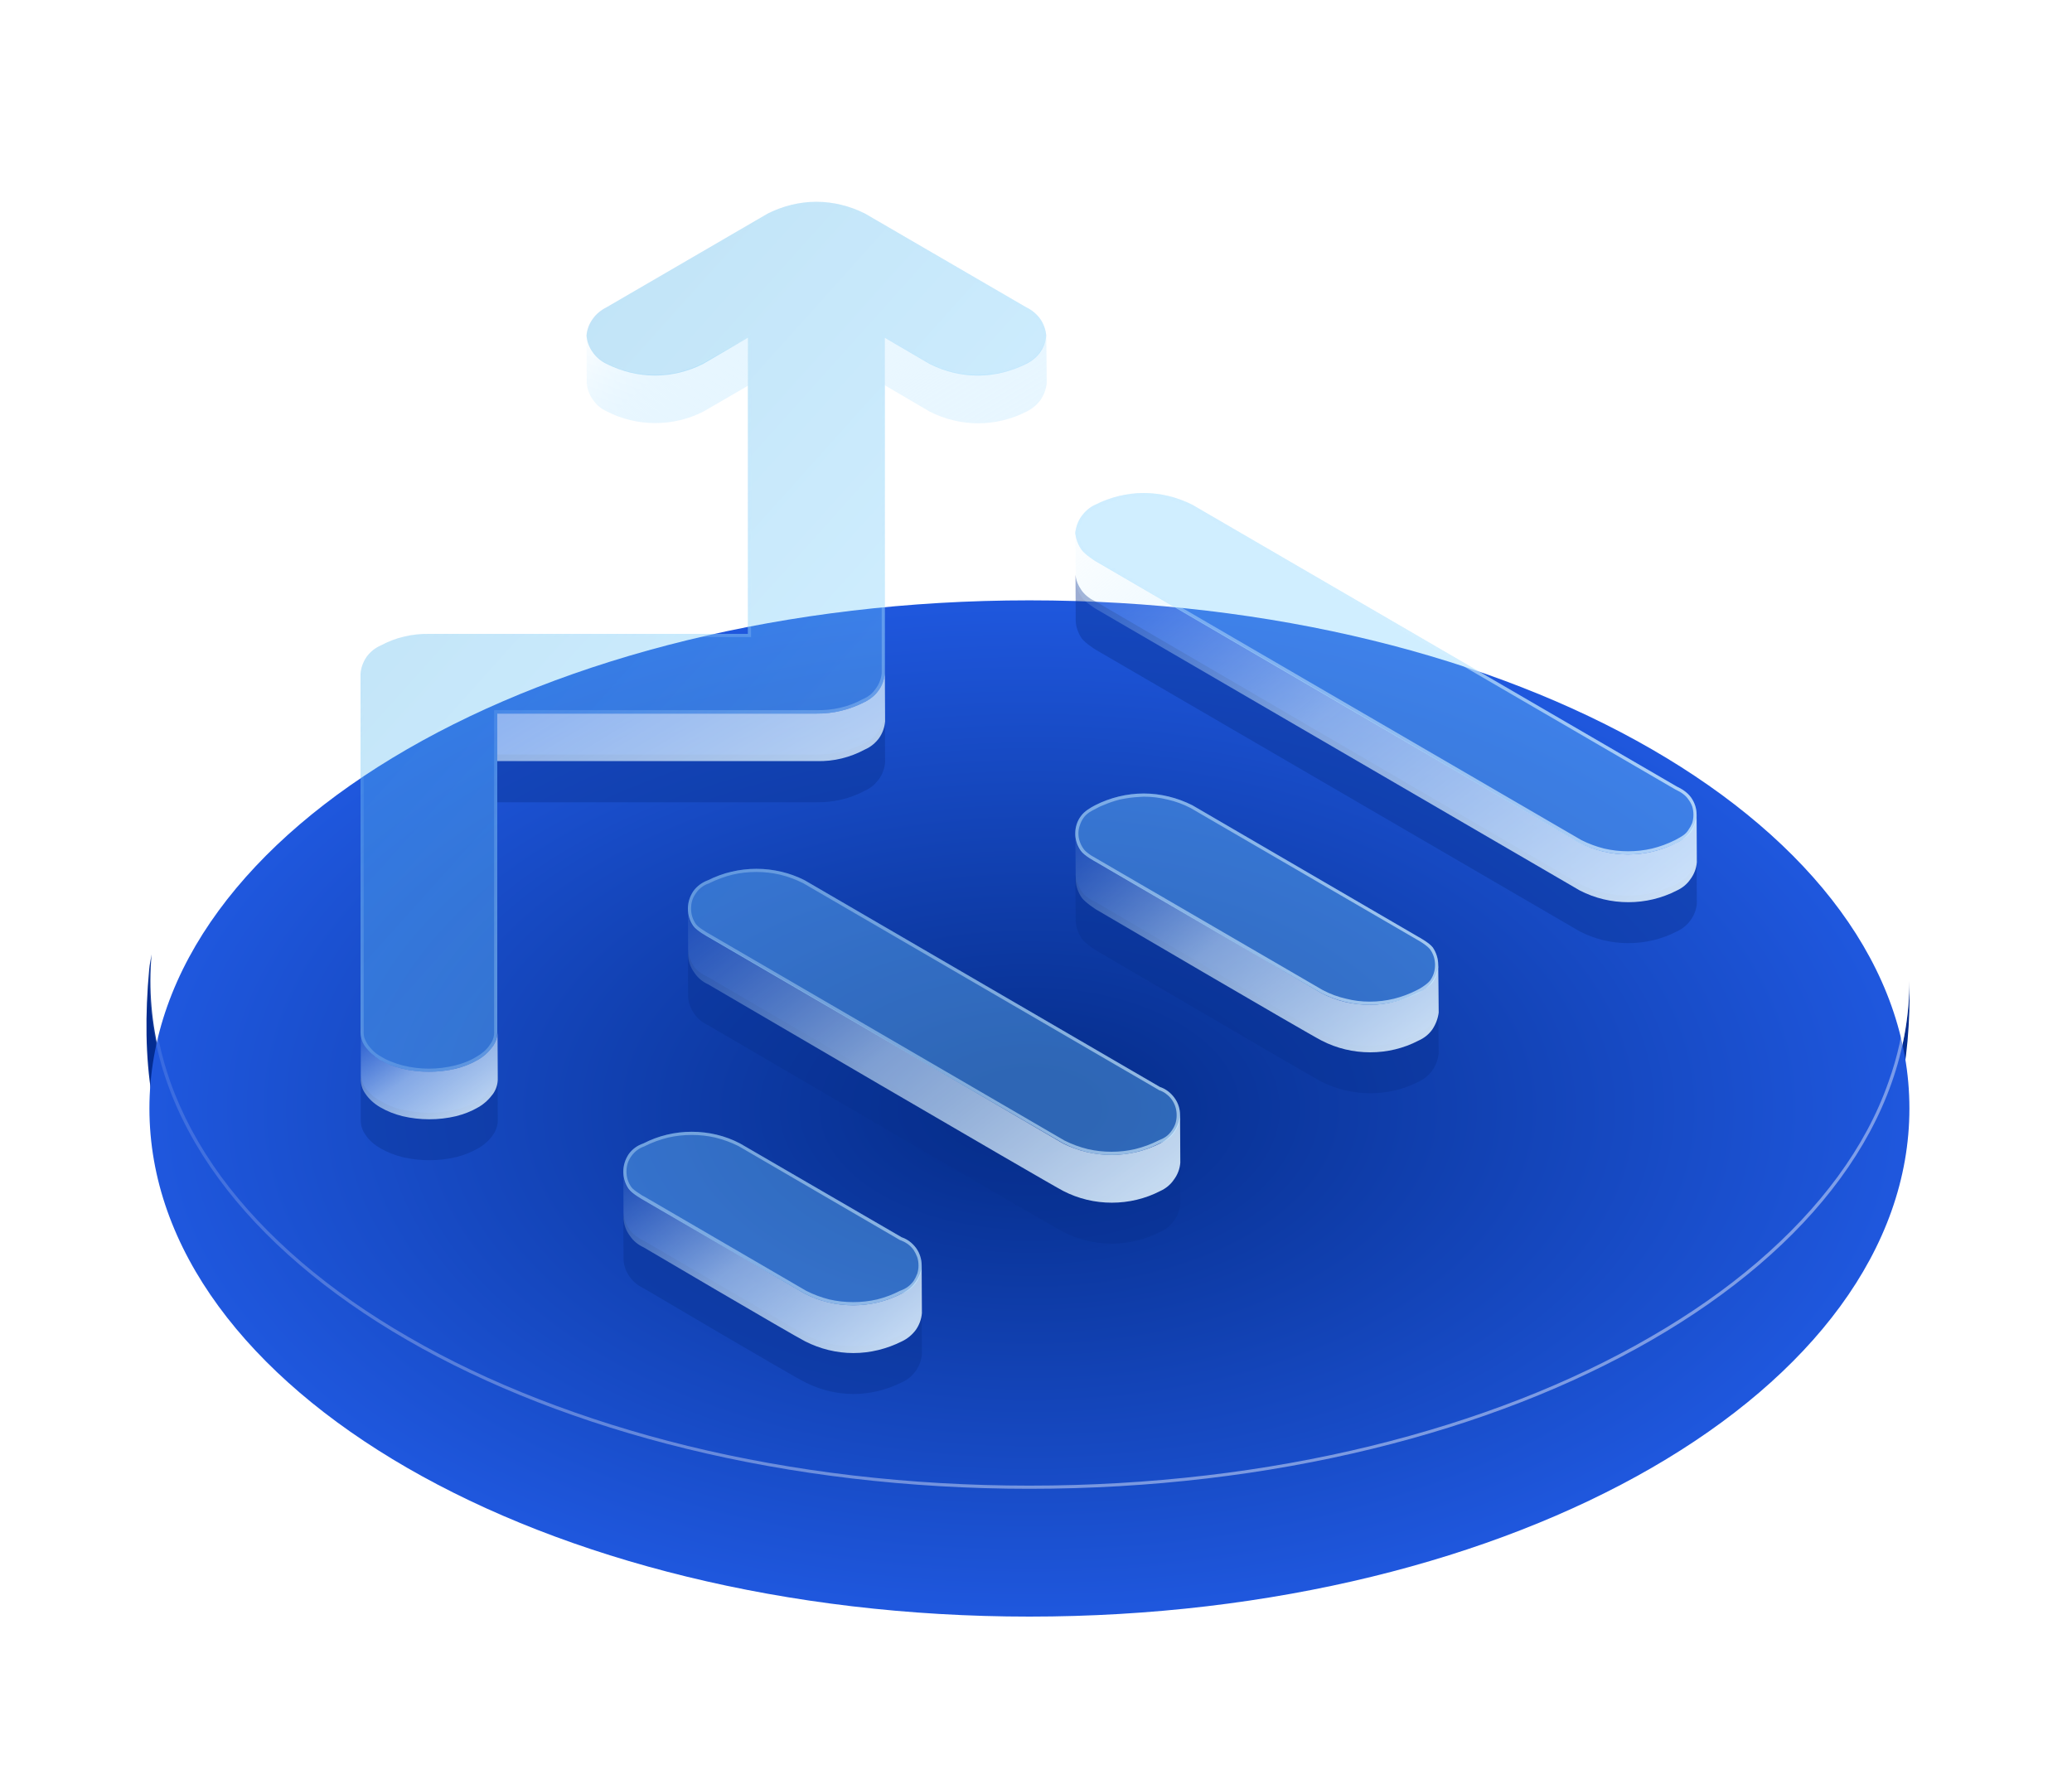 <svg width="85" height="73" viewBox="0 0 85 73" fill="none" xmlns="http://www.w3.org/2000/svg" xmlns:xlink="http://www.w3.org/1999/xlink">
	<desc>
			Created with Pixso.
	</desc>
	<defs>
		<filter id="filter_220_14812_dd" x="-0.418" y="18.086" width="85.311" height="54.812" filterUnits="userSpaceOnUse" color-interpolation-filters="sRGB">
			<feFlood flood-opacity="0" result="BackgroundImageFix"/>
			<feColorMatrix in="SourceAlpha" type="matrix" values="0 0 0 0 0 0 0 0 0 0 0 0 0 0 0 0 0 0 127 0" result="hardAlpha"/>
			<feOffset dx="0" dy="5.244"/>
			<feGaussianBlur stdDeviation="2.185"/>
			<feComposite in2="hardAlpha" operator="out" k2="-1" k3="1"/>
			<feColorMatrix type="matrix" values="0 0 0 0 0.098 0 0 0 0 0.212 0 0 0 0 0.482 0 0 0 0.5 0"/>
			<feBlend mode="normal" in2="BackgroundImageFix" result="effect_dropShadow_1"/>
			<feBlend mode="normal" in="SourceGraphic" in2="effect_dropShadow_1" result="shape"/>
			<feColorMatrix in="SourceAlpha" type="matrix" values="0 0 0 0 0 0 0 0 0 0 0 0 0 0 0 0 0 0 127 0" result="hardAlpha"/>
			<feOffset dx="0" dy="0"/>
			<feGaussianBlur stdDeviation="1.748"/>
			<feComposite in2="hardAlpha" operator="arithmetic" k2="-1" k3="1"/>
			<feColorMatrix type="matrix" values="0 0 0 0 1 0 0 0 0 1 0 0 0 0 1 0 0 0 0.25 0"/>
			<feBlend mode="normal" in2="shape" result="effect_innerShadow_2"/>
		</filter>
		<filter id="filter_220_14814_dd" x="12.182" y="16.583" width="60.056" height="43.243" filterUnits="userSpaceOnUse" color-interpolation-filters="sRGB">
			<feFlood flood-opacity="0" result="BackgroundImageFix"/>
			<feBlend mode="normal" in="SourceGraphic" in2="BackgroundImageFix" result="shape"/>
			<feGaussianBlur stdDeviation="0.874" result="effect_layerBlur_1"/>
		</filter>
		<filter id="filter_220_14821_dd" x="14.805" y="13.776" width="54.811" height="41.744" filterUnits="userSpaceOnUse" color-interpolation-filters="sRGB">
			<feFlood flood-opacity="0" result="BackgroundImageFix"/>
			<feGaussianBlur in="BackgroundImage" stdDeviation="0.437"/>
			<feComposite in2="SourceAlpha" operator="in" result="effect_backgroundBlur_1"/>
			<feBlend mode="normal" in="SourceGraphic" in2="effect_backgroundBlur_1" result="shape"/>
		</filter>
		<filter id="filter_220_14829_dd" x="14.791" y="8.288" width="54.812" height="45.277" filterUnits="userSpaceOnUse" color-interpolation-filters="sRGB">
			<feFlood flood-opacity="0" result="BackgroundImageFix"/>
			<feGaussianBlur in="BackgroundImage" stdDeviation="1.311"/>
			<feComposite in2="SourceAlpha" operator="in" result="effect_backgroundBlur_1"/>
			<feBlend mode="normal" in="SourceGraphic" in2="effect_backgroundBlur_1" result="shape"/>
			<feColorMatrix in="SourceAlpha" type="matrix" values="0 0 0 0 0 0 0 0 0 0 0 0 0 0 0 0 0 0 127 0" result="hardAlpha"/>
			<feOffset dx="0" dy="0"/>
			<feGaussianBlur stdDeviation="0.656"/>
			<feComposite in2="hardAlpha" operator="arithmetic" k2="-1" k3="1"/>
			<feColorMatrix type="matrix" values="0 0 0 0 1 0 0 0 0 1 0 0 0 0 1 0 0 0 0.5 0"/>
			<feBlend mode="normal" in2="shape" result="effect_innerShadow_2"/>
		</filter>
		<linearGradient id="paint_linear_220_14811_0" x1="74.898" y1="27.372" x2="8.216" y2="48.844" gradientUnits="userSpaceOnUse">
			<stop stop-color="#00298D"/>
			<stop offset="0.189" stop-color="#2349A7"/>
			<stop offset="0.646" stop-color="#3155AD"/>
			<stop offset="1" stop-color="#032C91"/>
		</linearGradient>
		<radialGradient id="paint_radial_220_14812_0" cx="0" cy="0" r="1" gradientUnits="userSpaceOnUse" gradientTransform="translate(42.237 40.248) rotate(90) scale(28.621 49.554)">
			<stop offset="0.052" stop-color="#062E8D"/>
			<stop offset="1" stop-color="#2968FE"/>
		</radialGradient>
		<linearGradient id="paint_linear_220_14812_1" x1="30.722" y1="18.199" x2="50.31" y2="59.892" gradientUnits="userSpaceOnUse">
			<stop stop-color="#FFFFFF" stop-opacity="0"/>
			<stop offset="1" stop-color="#FFFFFF" stop-opacity="0.431"/>
		</linearGradient>
		<linearGradient id="paint_linear_220_14822_0" x1="30.695" y1="19.008" x2="24.865" y2="12.264" gradientUnits="userSpaceOnUse">
			<stop stop-color="#E9F7FF"/>
			<stop offset="0.579" stop-color="#D7F0FF" stop-opacity="0.569"/>
			<stop offset="0.956" stop-color="#BDE7FF" stop-opacity="0"/>
		</linearGradient>
		<linearGradient id="paint_linear_220_14823_0" x1="42.964" y1="39.221" x2="23.134" y2="6.432" gradientUnits="userSpaceOnUse">
			<stop stop-color="#E9F7FF"/>
			<stop offset="0.579" stop-color="#D7F0FF" stop-opacity="0.569"/>
			<stop offset="0.956" stop-color="#BDE7FF" stop-opacity="0"/>
		</linearGradient>
		<linearGradient id="paint_linear_220_14824_0" x1="20.429" y1="47.597" x2="15.484" y2="40.756" gradientUnits="userSpaceOnUse">
			<stop stop-color="#E9F7FF"/>
			<stop offset="0.579" stop-color="#D7F0FF" stop-opacity="0.569"/>
			<stop offset="0.956" stop-color="#BDE7FF" stop-opacity="0"/>
		</linearGradient>
		<linearGradient id="paint_linear_220_14825_0" x1="37.841" y1="58.923" x2="27.055" y2="44.944" gradientUnits="userSpaceOnUse">
			<stop stop-color="#E9F7FF"/>
			<stop offset="0.579" stop-color="#D7F0FF" stop-opacity="0.569"/>
			<stop offset="0.956" stop-color="#BDE7FF" stop-opacity="0"/>
		</linearGradient>
		<linearGradient id="paint_linear_220_14826_0" x1="69.641" y1="43.942" x2="47.205" y2="15.528" gradientUnits="userSpaceOnUse">
			<stop stop-color="#E9F7FF"/>
			<stop offset="0.579" stop-color="#D7F0FF" stop-opacity="0.569"/>
			<stop offset="0.956" stop-color="#BDE7FF" stop-opacity="0"/>
		</linearGradient>
		<linearGradient id="paint_linear_220_14827_0" x1="59.037" y1="47.294" x2="45.922" y2="30.42" gradientUnits="userSpaceOnUse">
			<stop stop-color="#E9F7FF"/>
			<stop offset="0.579" stop-color="#D7F0FF" stop-opacity="0.569"/>
			<stop offset="0.956" stop-color="#BDE7FF" stop-opacity="0"/>
		</linearGradient>
		<linearGradient id="paint_linear_220_14828_0" x1="48.444" y1="54.873" x2="30.666" y2="32.206" gradientUnits="userSpaceOnUse">
			<stop stop-color="#E9F7FF"/>
			<stop offset="0.579" stop-color="#D7F0FF" stop-opacity="0.569"/>
			<stop offset="0.956" stop-color="#BDE7FF" stop-opacity="0"/>
		</linearGradient>
		<linearGradient id="paint_linear_220_14829_0" x1="14.791" y1="4.378" x2="69.603" y2="53.565" gradientUnits="userSpaceOnUse">
			<stop offset="0.053" stop-color="#3FA6E0"/>
			<stop offset="0.461" stop-color="#79CFFF"/>
			<stop offset="1" stop-color="#79CFFF"/>
		</linearGradient>
		<linearGradient id="paint_linear_220_14829_1" x1="68.169" y1="60.178" x2="19.163" y2="11.411" gradientUnits="userSpaceOnUse">
			<stop stop-color="#E9F7FF"/>
			<stop offset="0.924" stop-color="#BDE7FF" stop-opacity="0"/>
		</linearGradient>
	</defs>
	<rect id="icon_trending_lines_isometric_3d" width="84" height="70" transform="translate(1 0)" fill="#FFFFFF" fill-opacity="0"/>
	<path id="lateral" d="M78.33 40.25C78.33 45.59 74.79 50.92 67.76 54.99C53.66 63.13 30.8 63.13 16.7 54.99C9.18 50.64 5.71 44.85 6.22 39.16C6.18 39.37 6.14 39.57 6.12 39.78C5.44 47.21 7.73 52.32 16.7 57.49C30.8 65.64 53.66 65.63 67.76 57.49C75.83 52.83 78.49 46.92 78.33 40.25Z" fill="url(#paint_linear_220_14811_0)" fill-opacity="1" fill-rule="nonzero"/>
	<g filter="url(#filter_220_14812_dd)">
		<path id="circle" d="M42.23 61.09C62.17 61.09 78.33 51.76 78.33 40.24C78.33 28.73 62.17 19.39 42.23 19.39C22.29 19.39 6.13 28.73 6.13 40.24C6.13 51.76 22.29 61.09 42.23 61.09Z" fill="url(#paint_radial_220_14812_0)" fill-opacity="1" fill-rule="nonzero"/>
	</g>
	<path id="circle" d="M78.33 40.24C78.33 51.76 62.17 61.09 42.23 61.09C22.29 61.09 6.13 51.76 6.13 40.24C6.13 28.73 22.29 19.39 42.23 19.39C62.17 19.39 78.33 28.73 78.33 40.24ZM49.49 60.54Q45.92 60.96 42.23 60.96Q38.55 60.96 34.97 60.54Q31.49 60.13 28.21 59.33Q25 58.54 22.1 57.41Q19.22 56.29 16.77 54.87Q14.32 53.46 12.38 51.8Q10.43 50.13 9.07 48.28Q7.7 46.4 6.99 44.4Q6.44 42.85 6.31 41.25Q6.26 40.75 6.26 40.24Q6.26 39.73 6.31 39.23Q6.44 37.64 6.99 36.08Q7.7 34.09 9.07 32.2Q10.43 30.35 12.38 28.68Q14.32 27.03 16.77 25.61Q19.22 24.2 22.1 23.08Q25 21.94 28.21 21.16Q31.49 20.36 34.97 19.95Q38.55 19.52 42.23 19.52Q45.92 19.52 49.49 19.95Q52.98 20.36 56.25 21.16Q59.47 21.94 62.37 23.08Q65.24 24.2 67.69 25.61Q70.14 27.03 72.08 28.68Q74.03 30.35 75.39 32.2Q76.77 34.09 77.47 36.08Q78.03 37.64 78.16 39.23Q78.2 39.73 78.2 40.24Q78.2 40.75 78.16 41.26Q78.03 42.85 77.47 44.4Q76.77 46.4 75.39 48.28Q74.03 50.13 72.08 51.8Q70.14 53.46 67.69 54.87Q65.24 56.29 62.37 57.41Q59.47 58.54 56.25 59.33Q52.98 60.13 49.49 60.54Z" fill="url(#paint_linear_220_14812_1)" fill-opacity="1" fill-rule="evenodd"/>
	<g filter="url(#filter_220_14814_dd)">
		<path id="6" d="M20.4 32.92L33.51 32.92C34.2 32.93 34.88 32.77 35.49 32.44C35.72 32.34 35.91 32.17 36.06 31.97C36.2 31.77 36.29 31.53 36.31 31.28L36.3 29.33C36.3 17.54 36.3 14.21 36.3 29.32C36.27 29.57 36.19 29.81 36.04 30.01C35.9 30.22 35.7 30.38 35.48 30.48C34.86 30.81 34.18 30.97 33.49 30.96L20.4 30.96L20.4 32.92Z" fill="#083090" fill-opacity="0.4" fill-rule="nonzero"/>
		<path id="5" d="M20.41 43.97C20.42 44.2 20.35 44.42 20.22 44.61C20.06 44.84 19.86 45.03 19.62 45.16C19.33 45.33 19.02 45.46 18.7 45.53C17.97 45.7 17.22 45.7 16.5 45.53C16.17 45.46 15.86 45.33 15.58 45.16C15.34 45.03 15.13 44.84 14.97 44.61C14.87 44.45 14.81 44.27 14.8 44.08L14.8 45.92C14.79 46.15 14.85 46.37 14.99 46.56C15.14 46.79 15.35 46.97 15.59 47.11C15.88 47.28 16.19 47.4 16.51 47.48C17.23 47.65 17.99 47.65 18.71 47.48C19.03 47.4 19.34 47.28 19.63 47.11C19.87 46.97 20.07 46.79 20.23 46.56C20.36 46.37 20.43 46.15 20.42 45.92L20.41 43.97Z" fill="#083090" fill-opacity="0.4" fill-rule="nonzero"/>
		<path id="4" d="M36.99 54.76C36.37 55.08 35.69 55.24 35 55.24C34.31 55.24 33.63 55.08 33.01 54.76L26.41 50.91C26.19 50.81 25.97 50.65 25.82 50.45C25.68 50.24 25.59 50.01 25.57 49.76C25.57 49.76 25.58 51.28 25.58 51.71C25.6 51.96 25.69 52.2 25.84 52.4C25.98 52.6 26.18 52.76 26.4 52.86C26.4 52.86 32.41 56.41 33.03 56.72C33.64 57.03 34.32 57.2 35.01 57.2C35.7 57.2 36.38 57.03 37 56.72C37.23 56.62 37.42 56.46 37.57 56.25C37.71 56.05 37.8 55.81 37.82 55.56C37.82 55.13 37.81 54.52 37.81 53.61C37.79 53.86 37.7 54.1 37.55 54.3C37.41 54.5 37.21 54.66 36.99 54.76Z" fill="#083090" fill-opacity="0.4" fill-rule="nonzero"/>
		<path id="3" d="M69.6 35.11C69.58 35.36 69.49 35.6 69.34 35.8C69.2 36 69 36.16 68.78 36.27C68.16 36.58 67.48 36.75 66.79 36.75C66.1 36.75 65.42 36.58 64.8 36.27L44.96 24.69C44.74 24.59 44.53 24.44 44.38 24.24C44.24 24.04 44.14 23.82 44.12 23.58C44.12 23.92 44.13 25.14 44.13 25.51C44.15 25.76 44.24 26 44.38 26.2C44.53 26.4 44.95 26.66 44.95 26.66L64.81 38.22C65.43 38.54 66.11 38.7 66.8 38.7C67.49 38.7 68.17 38.54 68.79 38.22C69.01 38.12 69.21 37.96 69.35 37.76C69.5 37.56 69.59 37.32 69.61 37.07C69.61 36.63 69.6 35.11 69.6 35.11Z" fill="#083090" fill-opacity="0.4" fill-rule="nonzero"/>
		<path id="2" d="M58.17 42.42C57.55 42.73 56.89 42.91 56.2 42.91C55.5 42.91 54.82 42.75 54.21 42.43L44.94 37.01C44.72 36.91 44.51 36.78 44.37 36.57C44.23 36.37 44.14 36.13 44.11 35.88C44.11 35.88 44.13 37.4 44.13 37.83C44.15 38.08 44.24 38.32 44.38 38.52C44.53 38.73 44.95 38.99 44.95 38.99C44.95 38.99 53.61 44.07 54.22 44.39C54.84 44.7 55.52 44.86 56.21 44.86C56.9 44.86 57.58 44.7 58.19 44.39C58.42 44.28 58.62 44.12 58.76 43.92C58.9 43.72 58.99 43.48 59.02 43.23C59.02 42.8 59 41.28 59 41.28C58.98 41.53 58.89 41.77 58.75 41.97C58.6 42.17 58.4 42.32 58.17 42.42Z" fill="#083090" fill-opacity="0.4" fill-rule="nonzero"/>
		<path id="1" d="M47.58 48.6C46.97 48.91 46.29 49.08 45.6 49.08C44.91 49.08 44.23 48.91 43.61 48.6L29.06 40.1C28.84 40 28.62 39.86 28.47 39.66C28.33 39.45 28.24 39.22 28.22 38.97C28.22 38.97 28.23 40.49 28.23 40.92C28.25 41.17 28.34 41.41 28.49 41.61C28.63 41.81 28.83 41.97 29.05 42.07C29.05 42.07 43.01 50.24 43.62 50.55C44.24 50.87 44.92 51.03 45.61 51.03C46.3 51.03 46.98 50.87 47.6 50.55C47.82 50.45 48.02 50.29 48.16 50.09C48.31 49.89 48.4 49.65 48.42 49.4C48.42 48.96 48.41 47.45 48.41 47.45C48.38 47.69 48.29 47.93 48.15 48.13C48 48.34 47.81 48.5 47.58 48.6Z" fill="#083090" fill-opacity="0.4" fill-rule="nonzero"/>
	</g>
	<g filter="url(#filter_220_14821_dd)">
		<path id="7" d="M24.89 16.88C25.51 17.2 26.19 17.36 26.88 17.36C27.57 17.36 28.25 17.2 28.87 16.88L30.68 15.83L30.68 13.86L28.86 14.89C28.24 15.21 27.56 15.38 26.87 15.38C26.18 15.38 25.5 15.22 24.89 14.91C24.66 14.8 24.48 14.65 24.34 14.45C24.19 14.25 24.08 14.02 24.06 13.77C24.06 13.77 24.07 15.29 24.07 15.72C24.09 15.97 24.18 16.21 24.33 16.41C24.47 16.62 24.67 16.78 24.89 16.88Z" fill="url(#paint_linear_220_14822_0)" fill-opacity="1" fill-rule="nonzero"/>
		<path id="6" d="M20.4 31.23L33.51 31.23C34.2 31.25 34.88 31.08 35.49 30.75C35.72 30.65 35.91 30.49 36.06 30.29C36.2 30.09 36.29 29.85 36.31 29.6L36.3 27.65L36.3 15.81L38.14 16.89C38.75 17.2 39.44 17.37 40.13 17.37C40.82 17.37 41.5 17.2 42.11 16.89C42.34 16.78 42.53 16.62 42.68 16.42C42.82 16.22 42.91 15.98 42.94 15.73C42.94 15.3 42.92 13.78 42.92 13.78C42.9 14.03 42.79 14.25 42.65 14.45C42.5 14.66 42.3 14.81 42.08 14.92C41.46 15.23 40.8 15.38 40.11 15.38C39.42 15.38 38.75 15.23 38.13 14.91L36.3 13.85L36.3 27.64C36.27 27.89 36.19 28.13 36.04 28.33C35.9 28.53 35.7 28.69 35.48 28.8C34.86 29.12 34.18 29.29 33.49 29.28L20.4 29.28L20.4 31.23Z" fill="url(#paint_linear_220_14823_0)" fill-opacity="1" fill-rule="nonzero"/>
		<path id="5" d="M20.41 42.29C20.42 42.51 20.35 42.74 20.22 42.93C20.06 43.15 19.86 43.34 19.62 43.48C19.33 43.65 19.02 43.77 18.7 43.85C17.97 44.02 17.22 44.02 16.5 43.85C16.17 43.77 15.86 43.65 15.58 43.48C15.34 43.34 15.13 43.15 14.97 42.93C14.87 42.77 14.81 42.59 14.8 42.4L14.8 44.23C14.79 44.46 14.85 44.69 14.99 44.88C15.14 45.1 15.35 45.29 15.59 45.43C15.88 45.6 16.19 45.72 16.51 45.8C17.23 45.97 17.99 45.97 18.71 45.8C19.03 45.72 19.34 45.6 19.63 45.43C19.87 45.29 20.07 45.1 20.23 44.88C20.36 44.69 20.43 44.46 20.42 44.23L20.41 42.29Z" fill="url(#paint_linear_220_14824_0)" fill-opacity="1" fill-rule="nonzero"/>
		<path id="4" d="M36.99 53.08C36.37 53.4 35.69 53.56 35 53.56C34.31 53.56 33.63 53.4 33.01 53.08L26.41 49.23C26.19 49.13 25.97 48.97 25.82 48.76C25.68 48.56 25.59 48.32 25.57 48.07C25.57 48.07 25.58 49.59 25.58 50.02C25.6 50.27 25.69 50.51 25.84 50.71C25.98 50.92 26.18 51.08 26.4 51.18C26.4 51.18 32.41 54.72 33.03 55.04C33.64 55.35 34.32 55.52 35.01 55.52C35.7 55.52 36.38 55.35 37 55.04C37.23 54.93 37.42 54.77 37.57 54.57C37.71 54.37 37.8 54.13 37.82 53.88C37.82 53.45 37.81 52.84 37.81 51.93C37.79 52.18 37.7 52.41 37.55 52.62C37.41 52.82 37.21 52.98 36.99 53.08Z" fill="url(#paint_linear_220_14825_0)" fill-opacity="1" fill-rule="nonzero"/>
		<path id="3" d="M69.6 33.43C69.58 33.68 69.49 33.91 69.34 34.12C69.2 34.32 69 34.48 68.78 34.58C68.16 34.9 67.48 35.06 66.79 35.06C66.1 35.06 65.42 34.9 64.8 34.58L44.96 23.01C44.74 22.91 44.53 22.76 44.38 22.56C44.24 22.36 44.14 22.14 44.12 21.89C44.12 22.24 44.13 23.46 44.13 23.83C44.15 24.07 44.24 24.31 44.38 24.52C44.53 24.72 44.95 24.98 44.95 24.98L64.81 36.54C65.43 36.86 66.11 37.02 66.8 37.02C67.49 37.02 68.17 36.86 68.79 36.54C69.01 36.44 69.21 36.28 69.35 36.07C69.5 35.87 69.59 35.63 69.61 35.38C69.61 34.95 69.6 33.43 69.6 33.43Z" fill="url(#paint_linear_220_14826_0)" fill-opacity="1" fill-rule="nonzero"/>
		<path id="2" d="M58.17 40.73C57.55 41.05 56.89 41.23 56.2 41.23C55.5 41.23 54.82 41.07 54.21 40.75L44.94 35.33C44.72 35.23 44.51 35.09 44.37 34.89C44.23 34.69 44.14 34.45 44.11 34.2C44.11 34.2 44.13 35.72 44.13 36.15C44.15 36.4 44.24 36.64 44.38 36.84C44.53 37.04 44.95 37.31 44.95 37.31C44.95 37.31 53.61 42.39 54.22 42.7C54.84 43.02 55.52 43.18 56.21 43.18C56.9 43.18 57.58 43.02 58.19 42.7C58.42 42.6 58.62 42.44 58.76 42.24C58.9 42.03 58.99 41.79 59.02 41.55C59.02 41.11 59 39.59 59 39.59C58.98 39.84 58.89 40.08 58.75 40.28C58.6 40.49 58.4 40.63 58.17 40.73Z" fill="url(#paint_linear_220_14827_0)" fill-opacity="1" fill-rule="nonzero"/>
		<path id="1" d="M47.58 46.92C46.97 47.23 46.29 47.39 45.6 47.39C44.91 47.39 44.23 47.23 43.61 46.92L29.06 38.42C28.84 38.32 28.62 38.18 28.47 37.97C28.33 37.77 28.24 37.53 28.22 37.28C28.22 37.28 28.23 38.8 28.23 39.24C28.25 39.48 28.34 39.72 28.49 39.92C28.63 40.13 28.83 40.29 29.05 40.39C29.05 40.39 43.01 48.56 43.62 48.87C44.24 49.19 44.92 49.35 45.61 49.35C46.3 49.35 46.98 49.19 47.6 48.87C47.82 48.77 48.02 48.61 48.16 48.4C48.31 48.2 48.4 47.96 48.42 47.71C48.42 47.28 48.41 45.76 48.41 45.76C48.38 46.01 48.29 46.25 48.15 46.45C48 46.65 47.81 46.81 47.58 46.92Z" fill="url(#paint_linear_220_14828_0)" fill-opacity="1" fill-rule="nonzero"/>
	</g>
	<g filter="url(#filter_220_14829_dd)">
		<path id="top" d="M24.88 14.93C24.65 14.82 24.46 14.66 24.32 14.46C24.17 14.26 24.08 14.02 24.06 13.77C24.08 13.52 24.17 13.28 24.32 13.08C24.46 12.88 24.66 12.72 24.88 12.61L31.5 8.76C32.12 8.45 32.8 8.28 33.49 8.28C34.18 8.28 34.86 8.45 35.48 8.76L42.1 12.61C42.33 12.72 42.52 12.88 42.67 13.08C42.81 13.28 42.9 13.52 42.92 13.77C42.9 14.02 42.81 14.26 42.67 14.46C42.52 14.66 42.33 14.82 42.1 14.93C41.48 15.24 40.8 15.41 40.11 15.41C39.42 15.41 38.74 15.24 38.13 14.93L36.3 13.86L36.3 27.64C36.28 27.89 36.19 28.13 36.04 28.33C35.9 28.53 35.7 28.69 35.48 28.8C34.86 29.12 34.18 29.29 33.49 29.28L20.4 29.28L20.4 42.28C20.41 42.51 20.35 42.74 20.22 42.93C20.06 43.15 19.86 43.34 19.62 43.48C19.33 43.65 19.02 43.77 18.69 43.85C17.97 44.02 17.22 44.02 16.5 43.85C16.17 43.77 15.86 43.65 15.57 43.48C15.34 43.34 15.13 43.15 14.97 42.93C14.84 42.74 14.78 42.51 14.79 42.28L14.79 27.64C14.81 27.39 14.9 27.16 15.04 26.95C15.19 26.75 15.38 26.59 15.61 26.49C16.22 26.16 16.9 26 17.6 26.01L30.68 26.01L30.68 13.86L28.85 14.93C28.24 15.24 27.56 15.41 26.87 15.41C26.18 15.41 25.5 15.24 24.88 14.93ZM26.39 46.92C27.01 46.6 27.69 46.44 28.38 46.44C29.07 46.44 29.75 46.6 30.36 46.92L36.99 50.77C37.23 50.85 37.43 51.01 37.58 51.21C37.73 51.42 37.81 51.67 37.81 51.93C37.81 52.18 37.73 52.43 37.58 52.64C37.43 52.84 37.23 53 36.99 53.08C36.37 53.4 35.69 53.56 35 53.56C34.31 53.56 33.63 53.4 33.01 53.08L26.38 49.23C26.38 49.23 25.94 48.99 25.79 48.78C25.65 48.58 25.57 48.33 25.57 48.07C25.57 47.82 25.65 47.57 25.79 47.36C25.94 47.15 26.15 47 26.39 46.92ZM33.01 36.12C32.4 35.81 31.72 35.65 31.03 35.65C30.34 35.65 29.66 35.81 29.04 36.12C28.8 36.21 28.59 36.36 28.44 36.57C28.3 36.78 28.22 37.03 28.22 37.28C28.22 37.54 28.3 37.79 28.44 37.99C28.59 38.2 29.04 38.44 29.04 38.44L43.61 46.91C44.23 47.23 44.91 47.39 45.6 47.39C46.29 47.39 46.97 47.23 47.58 46.91C47.82 46.83 48.03 46.68 48.18 46.47C48.33 46.26 48.41 46.01 48.41 45.76C48.41 45.5 48.33 45.25 48.18 45.05C48.03 44.84 47.82 44.68 47.58 44.6L33.01 36.12ZM44.93 33.04C45.54 32.73 46.23 32.56 46.92 32.56C47.61 32.56 48.29 32.73 48.91 33.04L58.18 38.44C58.18 38.44 58.63 38.68 58.78 38.88C58.92 39.09 59 39.34 59 39.59C59 39.85 58.92 40.1 58.78 40.3C58.63 40.51 58.18 40.75 58.18 40.75C57.56 41.06 56.88 41.23 56.19 41.23C55.5 41.23 54.82 41.06 54.21 40.75L44.93 35.35C44.93 35.35 44.49 35.12 44.34 34.91C44.19 34.7 44.11 34.45 44.11 34.2C44.11 33.94 44.19 33.69 44.34 33.49C44.49 33.28 44.74 33.14 44.93 33.04ZM48.91 20.71C48.29 20.4 47.61 20.23 46.92 20.23C46.23 20.23 45.55 20.4 44.93 20.71C44.71 20.81 44.51 20.98 44.37 21.18C44.22 21.38 44.14 21.62 44.11 21.87C44.14 22.12 44.22 22.35 44.37 22.56C44.51 22.76 44.93 23.02 44.93 23.02L64.8 34.59C65.42 34.9 66.1 35.06 66.79 35.06C67.48 35.06 68.16 34.9 68.78 34.59C69.01 34.47 69.22 34.35 69.37 34.14C69.52 33.93 69.6 33.68 69.6 33.43C69.6 33.17 69.52 32.93 69.37 32.72C69.22 32.51 68.99 32.37 68.78 32.27L48.91 20.71Z" fill="url(#paint_linear_220_14829_0)" fill-opacity="0.35" fill-rule="nonzero"/>
	</g>
	<path id="top" d="M24.88 12.61C24.66 12.72 24.46 12.88 24.32 13.08C24.17 13.28 24.08 13.52 24.06 13.77C24.08 14.02 24.17 14.26 24.32 14.46C24.46 14.66 24.65 14.82 24.88 14.93C25.5 15.24 26.18 15.41 26.87 15.41C27.56 15.41 28.24 15.24 28.85 14.93L30.55 13.94L30.68 13.86L30.68 25.88L30.68 26.01L17.6 26.01C16.9 26 16.22 26.16 15.61 26.49C15.38 26.59 15.19 26.75 15.04 26.95C14.9 27.16 14.81 27.39 14.79 27.64L14.79 42.28C14.78 42.51 14.84 42.74 14.97 42.93C15.13 43.15 15.34 43.34 15.57 43.48C15.86 43.65 16.17 43.77 16.5 43.85C17.22 44.02 17.97 44.02 18.69 43.85C19.02 43.77 19.33 43.65 19.62 43.48C19.86 43.34 20.06 43.15 20.22 42.93C20.35 42.74 20.41 42.51 20.4 42.28L20.4 29.28L20.53 29.28L33.49 29.28C34.18 29.29 34.86 29.12 35.48 28.8C35.7 28.69 35.9 28.53 36.04 28.33C36.19 28.13 36.28 27.89 36.3 27.64L36.3 13.86L36.43 13.94L38.13 14.93C38.74 15.24 39.42 15.41 40.11 15.41C40.8 15.41 41.48 15.24 42.1 14.93C42.33 14.82 42.52 14.66 42.67 14.46C42.81 14.26 42.9 14.02 42.92 13.77C42.9 13.52 42.81 13.28 42.67 13.08C42.52 12.88 42.33 12.72 42.1 12.61L35.48 8.76C34.86 8.45 34.18 8.28 33.49 8.28C32.8 8.28 32.12 8.45 31.5 8.76L24.88 12.61ZM31.57 8.88L24.94 12.73L24.94 12.73Q24.78 12.8 24.66 12.9Q24.53 13.01 24.42 13.16Q24.32 13.3 24.27 13.45Q24.21 13.6 24.19 13.77Q24.21 13.94 24.27 14.09Q24.32 14.25 24.42 14.38Q24.53 14.53 24.66 14.64Q24.78 14.74 24.94 14.81L24.94 14.81L24.94 14.81Q25.41 15.05 25.9 15.16Q26.37 15.27 26.87 15.27Q27.37 15.27 27.84 15.16Q28.33 15.05 28.79 14.81L30.81 13.64L30.81 26.14L17.59 26.14Q17.09 26.13 16.62 26.24Q16.13 26.36 15.67 26.6L15.67 26.61L15.66 26.61Q15.51 26.68 15.39 26.78Q15.25 26.89 15.15 27.03Q15.05 27.17 14.99 27.32Q14.94 27.48 14.92 27.65L14.92 42.29L14.92 42.29Q14.91 42.45 14.95 42.59Q15 42.73 15.08 42.85Q15.19 43.01 15.33 43.14Q15.47 43.27 15.64 43.36Q15.85 43.49 16.07 43.57Q16.29 43.66 16.53 43.72Q17.06 43.85 17.59 43.85Q18.13 43.85 18.66 43.72Q18.88 43.67 19.08 43.59Q19.32 43.5 19.55 43.36Q19.71 43.27 19.85 43.15Q20 43.02 20.11 42.85Q20.2 42.73 20.24 42.59Q20.28 42.45 20.27 42.29L20.27 42.29L20.27 29.14L33.49 29.14Q34 29.15 34.47 29.04Q34.96 28.93 35.41 28.68L35.42 28.68L35.42 28.68Q35.57 28.61 35.7 28.51Q35.83 28.4 35.93 28.25Q36.03 28.12 36.09 27.96Q36.15 27.81 36.17 27.63L36.17 13.64L38.19 14.81Q38.65 15.05 39.14 15.16Q39.61 15.27 40.11 15.27Q40.62 15.27 41.09 15.16Q41.58 15.05 42.04 14.81L42.04 14.81L42.05 14.81Q42.2 14.74 42.32 14.64Q42.46 14.53 42.56 14.38Q42.66 14.25 42.72 14.09Q42.77 13.94 42.79 13.77Q42.77 13.6 42.72 13.45Q42.66 13.29 42.56 13.16Q42.46 13.01 42.32 12.9Q42.2 12.8 42.05 12.73L42.04 12.73L35.41 8.88Q34.96 8.64 34.47 8.53Q33.99 8.41 33.49 8.41Q32.99 8.41 32.51 8.53Q32.03 8.64 31.57 8.88ZM68.78 32.27L48.91 20.71C48.29 20.4 47.61 20.23 46.92 20.23C46.23 20.23 45.55 20.4 44.93 20.71C44.71 20.81 44.51 20.98 44.37 21.18C44.22 21.38 44.14 21.62 44.11 21.87C44.14 22.12 44.22 22.35 44.37 22.56C44.51 22.76 44.93 23.02 44.93 23.02L64.8 34.59C65.42 34.9 66.1 35.06 66.79 35.06C67.48 35.06 68.16 34.9 68.78 34.59C69.01 34.47 69.22 34.35 69.37 34.14C69.52 33.93 69.6 33.68 69.6 33.43C69.6 33.17 69.52 32.93 69.37 32.72C69.22 32.51 68.99 32.37 68.78 32.27ZM64.87 34.47Q65.33 34.7 65.81 34.82Q66.29 34.93 66.79 34.93Q67.29 34.93 67.77 34.82Q68.26 34.7 68.72 34.47Q68.93 34.36 69.03 34.29Q69.18 34.19 69.26 34.06Q69.36 33.92 69.42 33.77Q69.47 33.61 69.47 33.43Q69.47 33.25 69.42 33.09Q69.36 32.93 69.26 32.8Q69.11 32.57 68.72 32.39L68.72 32.39L48.85 20.83Q48.39 20.59 47.9 20.48Q47.42 20.36 46.92 20.36Q46.42 20.36 45.95 20.48Q45.46 20.59 44.99 20.83L44.99 20.83L44.99 20.83Q44.84 20.9 44.71 21Q44.58 21.11 44.48 21.25Q44.38 21.39 44.32 21.55Q44.26 21.7 44.24 21.87Q44.26 22.04 44.32 22.19Q44.38 22.34 44.48 22.48Q44.55 22.59 44.78 22.76Q44.9 22.85 45 22.91L64.87 34.47ZM58.18 38.44L48.91 33.04C48.29 32.73 47.61 32.56 46.92 32.56C46.23 32.56 45.54 32.73 44.93 33.04C44.74 33.14 44.49 33.28 44.34 33.49C44.19 33.69 44.11 33.94 44.11 34.2C44.11 34.45 44.19 34.7 44.34 34.91C44.49 35.12 44.93 35.35 44.93 35.35L54.21 40.75C54.82 41.06 55.5 41.23 56.19 41.23C56.88 41.23 57.56 41.06 58.18 40.75C58.18 40.75 58.63 40.51 58.78 40.3C58.92 40.1 59 39.85 59 39.59C59 39.34 58.92 39.09 58.78 38.88C58.63 38.68 58.18 38.44 58.18 38.44ZM54.27 40.63Q54.73 40.87 55.22 40.98Q55.69 41.1 56.19 41.1Q56.7 41.1 57.19 40.98Q57.67 40.86 58.12 40.63Q58.23 40.58 58.35 40.5Q58.59 40.34 58.67 40.23Q58.77 40.09 58.82 39.93Q58.87 39.77 58.87 39.59Q58.87 39.42 58.82 39.26Q58.77 39.1 58.67 38.96Q58.59 38.85 58.35 38.69Q58.23 38.61 58.12 38.55L58.12 38.55L48.85 33.16Q48.39 32.92 47.9 32.81Q47.42 32.69 46.92 32.69Q46.84 32.69 46.75 32.7Q46.34 32.72 45.93 32.81Q45.58 32.9 45.26 33.04Q45.12 33.09 45 33.16Q44.8 33.26 44.69 33.33Q44.53 33.44 44.45 33.56Q44.35 33.7 44.3 33.86Q44.24 34.02 44.24 34.2Q44.24 34.38 44.3 34.54Q44.35 34.69 44.45 34.83Q44.52 34.94 44.76 35.1Q44.89 35.18 45 35.24L45 35.24L54.27 40.63ZM47.58 44.6L33.01 36.12C32.4 35.81 31.72 35.65 31.03 35.65C30.34 35.65 29.66 35.81 29.04 36.12C28.8 36.21 28.59 36.36 28.44 36.57C28.3 36.78 28.22 37.03 28.22 37.28C28.22 37.54 28.3 37.79 28.44 37.99C28.59 38.2 29.04 38.44 29.04 38.44L43.61 46.91C44.23 47.23 44.91 47.39 45.6 47.39C46.29 47.39 46.97 47.23 47.58 46.91C47.82 46.83 48.03 46.68 48.18 46.47C48.33 46.26 48.41 46.01 48.41 45.76C48.41 45.5 48.33 45.25 48.18 45.05C48.03 44.84 47.82 44.68 47.58 44.6ZM43.67 46.8Q44.13 47.03 44.62 47.15Q45.1 47.26 45.6 47.26Q46.1 47.26 46.57 47.15Q47.06 47.03 47.52 46.8L47.53 46.79L47.54 46.79Q47.7 46.73 47.83 46.64Q47.97 46.54 48.07 46.39Q48.17 46.25 48.22 46.1Q48.27 45.94 48.27 45.76Q48.27 45.58 48.22 45.42Q48.17 45.26 48.07 45.12Q47.97 44.98 47.83 44.88Q47.7 44.78 47.54 44.73L47.53 44.72L32.95 36.24Q32.49 36.01 32 35.89Q31.53 35.78 31.03 35.78Q30.52 35.78 30.05 35.89Q29.56 36.01 29.1 36.24L29.09 36.25L29.08 36.25Q28.92 36.3 28.79 36.4Q28.65 36.5 28.55 36.65Q28.45 36.79 28.4 36.94Q28.35 37.1 28.35 37.28Q28.35 37.46 28.4 37.62Q28.45 37.78 28.55 37.92Q28.63 38.03 28.87 38.18Q28.99 38.26 29.1 38.32L29.1 38.32L43.67 46.8ZM36.99 50.77L30.36 46.92C29.75 46.6 29.07 46.44 28.38 46.44C27.69 46.44 27.01 46.6 26.39 46.92C26.15 47 25.94 47.15 25.79 47.36C25.65 47.57 25.57 47.82 25.57 48.07C25.57 48.33 25.65 48.58 25.79 48.78C25.94 48.99 26.38 49.23 26.38 49.23L33.01 53.08C33.63 53.4 34.31 53.56 35 53.56C35.69 53.56 36.37 53.4 36.99 53.08C37.23 53 37.43 52.84 37.58 52.64C37.73 52.43 37.81 52.18 37.81 51.93C37.81 51.67 37.73 51.42 37.58 51.21C37.43 51.01 37.23 50.85 36.99 50.77ZM33.08 52.97Q33.54 53.2 34.02 53.32Q34.5 53.43 35 53.43Q35.5 53.43 35.98 53.32Q36.47 53.2 36.93 52.96L36.94 52.96L36.94 52.96Q37.1 52.9 37.23 52.81Q37.37 52.71 37.48 52.56Q37.57 52.42 37.63 52.26Q37.68 52.1 37.68 51.93Q37.68 51.75 37.63 51.59Q37.57 51.43 37.48 51.29Q37.37 51.14 37.23 51.04Q37.1 50.95 36.94 50.89L36.93 50.89L30.3 47.03Q29.84 46.8 29.35 46.68Q28.88 46.57 28.38 46.57Q27.88 46.57 27.4 46.68Q26.91 46.8 26.45 47.03L26.44 47.04L26.43 47.04Q26.26 47.1 26.13 47.2Q26 47.3 25.9 47.44Q25.8 47.58 25.75 47.73Q25.7 47.89 25.7 48.07Q25.7 48.25 25.75 48.41Q25.8 48.57 25.9 48.71Q25.98 48.82 26.22 48.97Q26.34 49.06 26.45 49.11L26.45 49.11L33.08 52.97Z" fill="url(#paint_linear_220_14829_1)" fill-opacity="1" fill-rule="evenodd"/>
</svg>
